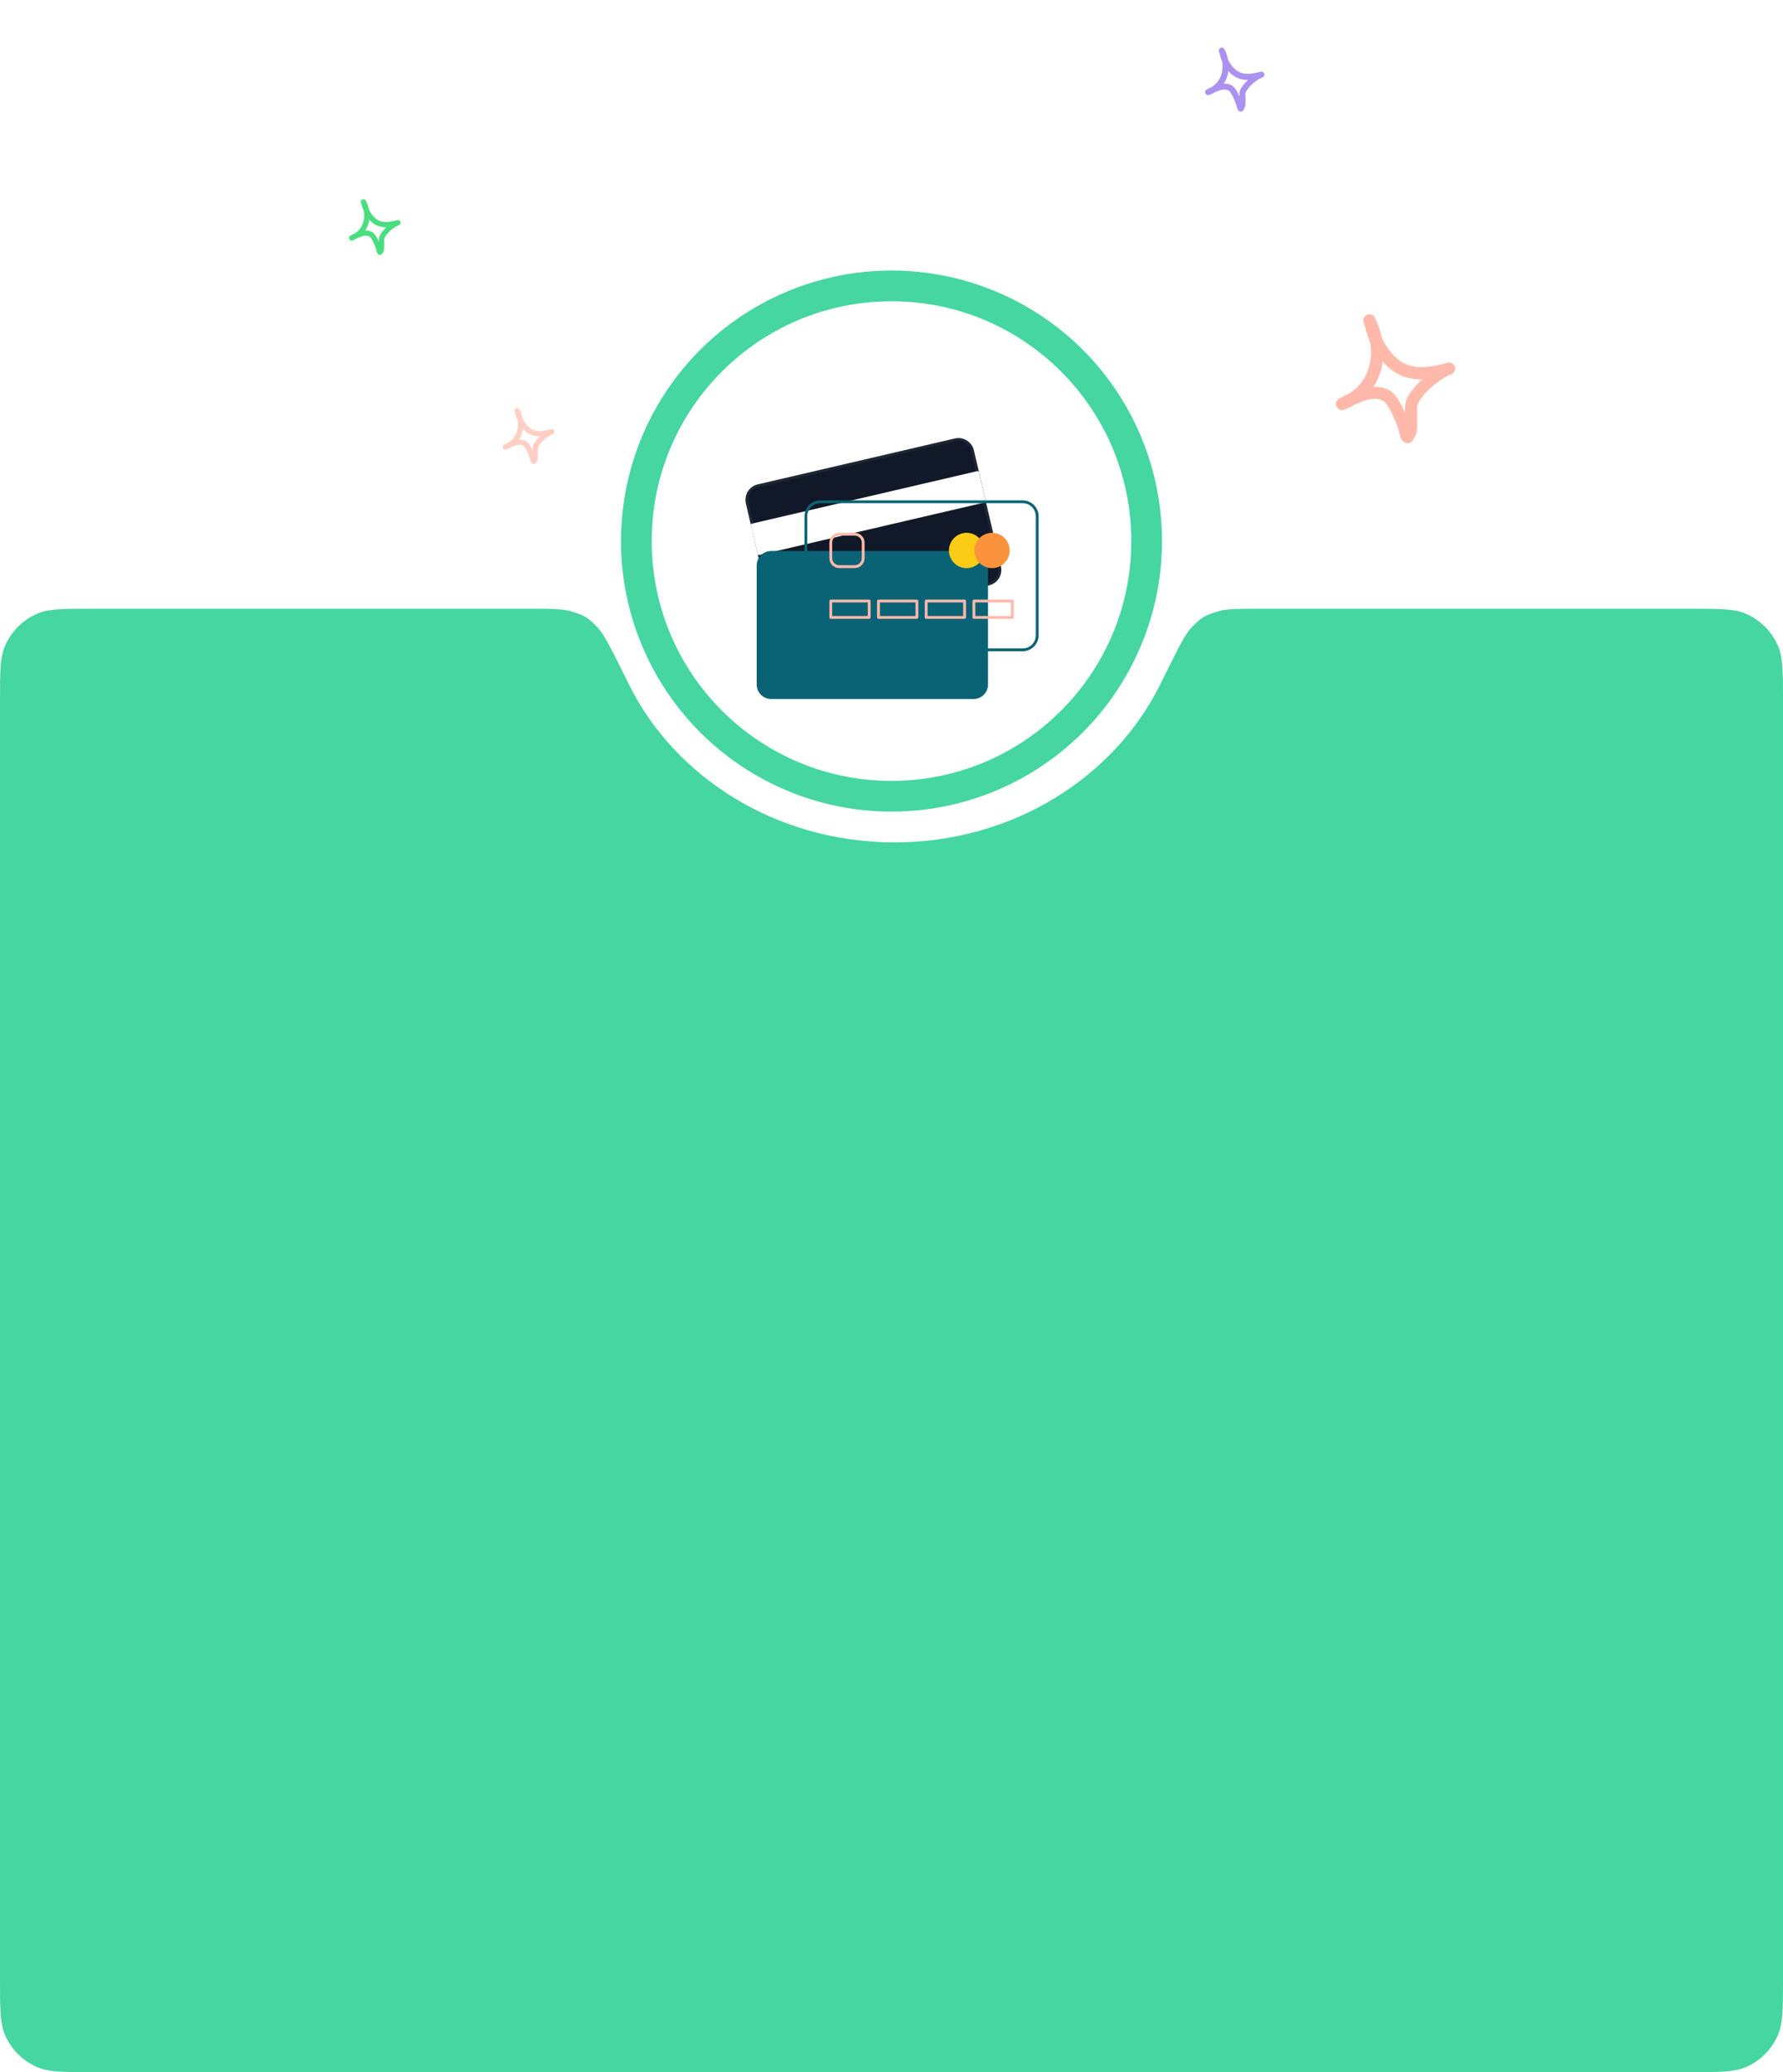 <svg width="290" height="337" viewBox="0 0 290 337" fill="none" xmlns="http://www.w3.org/2000/svg">
<path fill-rule="evenodd" clip-rule="evenodd" d="M102.296 111.312C99.658 105.979 98.338 103.312 97.398 102.277C95.785 100.501 95.046 100.042 92.738 99.383C91.394 99 89.424 99 85.484 99L15 99C10.341 99 8.011 99 6.173 99.761C3.723 100.776 1.776 102.723 0.761 105.173C0 107.011 0 109.341 0 114V322C0 326.659 0 328.989 0.761 330.827C1.776 333.277 3.723 335.224 6.173 336.239C8.011 337 10.341 337 15 337H275C279.659 337 281.989 337 283.827 336.239C286.277 335.224 288.224 333.277 289.239 330.827C290 328.989 290 326.659 290 322V114C290 109.341 290 107.011 289.239 105.173C288.224 102.723 286.277 100.776 283.827 99.761C281.989 99 279.659 99 275 99L205.516 99C201.576 99 199.606 99 198.262 99.383C195.954 100.042 195.215 100.501 193.602 102.277C192.662 103.312 191.342 105.979 188.704 111.312C181.204 126.471 164.679 137 145.5 137C126.321 137 109.796 126.471 102.296 111.312Z" fill="#46D6A2"/>
<g clip-path="url(#clip0_5_182)">
<path fill-rule="evenodd" clip-rule="evenodd" d="M222.846 55.611C222.697 55.284 222.563 54.958 222.444 54.627C222.266 54.131 222.155 53.613 222.004 53.11C221.94 52.897 221.764 52.343 221.753 52.259C221.659 51.531 222.197 51.271 222.358 51.208C222.435 51.175 223.235 50.862 223.658 51.728C224.176 52.788 224.547 53.895 224.766 55.018C225.197 55.907 225.755 56.758 226.388 57.494C228.908 60.422 232.081 59.922 235.415 58.996C235.927 58.85 236.462 59.139 236.626 59.643C236.79 60.151 236.527 60.699 236.028 60.882C234.208 61.563 231.295 63.95 230.567 65.817C230.414 66.208 230.486 67.033 230.508 67.854C230.538 68.995 230.516 70.137 230.292 70.675C230.259 70.758 229.823 71.633 229.664 71.786C229.281 72.152 228.884 72.106 228.645 72.031C228.406 71.955 228.106 71.759 227.9 71.357C227.684 70.938 227.52 70.001 227.453 69.809C227.208 69.113 226.692 67.757 226.081 66.636C225.751 66.032 225.425 65.481 225.07 65.26C223.755 64.438 222.166 65.037 220.839 65.586C220.686 65.648 220.535 65.713 220.382 65.774C219.867 66.09 219.305 66.372 218.697 66.613C217.778 66.979 217.389 66.148 217.365 66.093C217.313 65.971 217.072 65.335 217.717 64.883C217.788 64.835 218.33 64.554 218.538 64.445C218.828 64.293 219.126 64.155 219.426 64.021C222.395 62.147 223.396 58.848 222.846 55.611ZM224.893 58.805C226.793 61.005 228.976 61.73 231.323 61.694L231.323 61.694C230.142 62.781 229.134 64.014 228.714 65.094C228.554 65.504 228.508 66.253 228.507 67.081C228.202 66.393 227.845 65.669 227.469 65.07C227.041 64.386 226.567 63.849 226.125 63.573C225.272 63.04 224.333 62.867 223.386 62.911C224.203 61.675 224.698 60.274 224.893 58.805Z" fill="#FFB9AA"/>
</g>
<g clip-path="url(#clip1_5_182)">
<path fill-rule="evenodd" clip-rule="evenodd" d="M198.779 9.976C198.705 9.814 198.639 9.652 198.58 9.487C198.491 9.241 198.436 8.984 198.361 8.734C198.329 8.628 198.242 8.353 198.236 8.312C198.19 7.95 198.457 7.821 198.537 7.79C198.575 7.773 198.972 7.618 199.182 8.048C199.439 8.574 199.624 9.124 199.732 9.682C199.946 10.123 200.224 10.546 200.538 10.911C201.789 12.365 203.364 12.116 205.02 11.656C205.274 11.584 205.539 11.728 205.621 11.978C205.703 12.23 205.572 12.502 205.324 12.593C204.42 12.931 202.974 14.116 202.612 15.043C202.537 15.237 202.572 15.647 202.584 16.055C202.598 16.621 202.587 17.188 202.476 17.455C202.46 17.496 202.243 17.931 202.164 18.007C201.974 18.189 201.777 18.166 201.658 18.128C201.54 18.09 201.391 17.993 201.288 17.794C201.181 17.585 201.1 17.121 201.066 17.025C200.945 16.68 200.689 16.006 200.385 15.45C200.222 15.15 200.06 14.877 199.883 14.766C199.231 14.359 198.442 14.656 197.783 14.928C197.707 14.959 197.632 14.992 197.556 15.022C197.3 15.178 197.021 15.319 196.719 15.438C196.263 15.62 196.07 15.208 196.058 15.18C196.032 15.12 195.913 14.804 196.233 14.579C196.268 14.556 196.537 14.416 196.64 14.362C196.784 14.286 196.932 14.218 197.081 14.152C198.555 13.221 199.052 11.583 198.779 9.976ZM199.796 11.562C200.739 12.654 201.823 13.014 202.988 12.996L202.988 12.996C202.402 13.536 201.901 14.148 201.693 14.684C201.613 14.888 201.59 15.26 201.59 15.671C201.438 15.329 201.261 14.97 201.075 14.672C200.862 14.332 200.627 14.066 200.407 13.929C199.983 13.664 199.518 13.579 199.047 13.6C199.453 12.987 199.699 12.291 199.796 11.562Z" fill="#AB92F0"/>
</g>
<g clip-path="url(#clip2_5_182)">
<path fill-rule="evenodd" clip-rule="evenodd" d="M84.175 68.337C84.11 68.196 84.052 68.055 84.001 67.912C83.924 67.698 83.876 67.474 83.811 67.257C83.783 67.164 83.707 66.925 83.702 66.889C83.662 66.574 83.894 66.462 83.964 66.434C83.997 66.42 84.343 66.284 84.526 66.659C84.75 67.117 84.91 67.596 85.004 68.081C85.191 68.466 85.432 68.833 85.706 69.152C86.795 70.417 88.167 70.201 89.608 69.801C89.829 69.738 90.06 69.863 90.131 70.081C90.203 70.3 90.089 70.537 89.873 70.616C89.086 70.91 87.827 71.942 87.512 72.749C87.446 72.918 87.477 73.275 87.487 73.63C87.5 74.123 87.49 74.617 87.394 74.849C87.379 74.885 87.191 75.263 87.122 75.329C86.957 75.488 86.785 75.468 86.681 75.435C86.578 75.402 86.448 75.318 86.359 75.144C86.266 74.963 86.195 74.558 86.166 74.475C86.06 74.174 85.837 73.588 85.573 73.103C85.431 72.842 85.29 72.604 85.136 72.508C84.568 72.153 83.881 72.412 83.307 72.649C83.241 72.676 83.176 72.704 83.11 72.731C82.887 72.867 82.644 72.989 82.381 73.093C81.984 73.251 81.816 72.892 81.805 72.868C81.783 72.816 81.679 72.541 81.958 72.345C81.988 72.325 82.222 72.203 82.313 72.156C82.438 72.09 82.567 72.031 82.697 71.973C83.98 71.163 84.413 69.737 84.175 68.337ZM85.06 69.718C85.881 70.669 86.824 70.983 87.839 70.967L87.839 70.967C87.329 71.437 86.893 71.97 86.711 72.437C86.642 72.614 86.622 72.938 86.622 73.296C86.49 72.998 86.336 72.685 86.173 72.426C85.988 72.13 85.783 71.899 85.592 71.779C85.223 71.549 84.818 71.474 84.408 71.493C84.761 70.959 84.975 70.353 85.06 69.718Z" fill="#FFCEC4"/>
</g>
<g clip-path="url(#clip3_5_182)">
<path fill-rule="evenodd" clip-rule="evenodd" d="M59.175 34.337C59.11 34.196 59.052 34.055 59.001 33.912C58.924 33.698 58.876 33.474 58.811 33.257C58.783 33.164 58.707 32.925 58.702 32.889C58.661 32.574 58.894 32.462 58.964 32.434C58.997 32.42 59.343 32.285 59.526 32.659C59.75 33.117 59.91 33.596 60.005 34.081C60.191 34.465 60.432 34.833 60.706 35.152C61.795 36.417 63.167 36.201 64.608 35.801C64.829 35.738 65.06 35.863 65.131 36.081C65.203 36.3 65.089 36.537 64.873 36.616C64.086 36.91 62.827 37.942 62.512 38.749C62.446 38.918 62.477 39.275 62.487 39.63C62.5 40.123 62.49 40.617 62.394 40.849C62.379 40.885 62.191 41.263 62.122 41.33C61.956 41.488 61.785 41.468 61.681 41.435C61.578 41.402 61.449 41.318 61.359 41.144C61.266 40.963 61.195 40.558 61.166 40.475C61.06 40.174 60.837 39.588 60.573 39.103C60.431 38.842 60.29 38.604 60.136 38.508C59.568 38.153 58.881 38.412 58.307 38.649C58.241 38.676 58.176 38.704 58.11 38.731C57.887 38.867 57.644 38.989 57.381 39.093C56.984 39.251 56.816 38.892 56.805 38.868C56.783 38.816 56.679 38.541 56.958 38.345C56.988 38.325 57.222 38.203 57.313 38.156C57.438 38.09 57.567 38.031 57.697 37.973C58.98 37.163 59.413 35.737 59.175 34.337ZM60.06 35.718C60.881 36.669 61.824 36.983 62.839 36.967L62.839 36.967C62.329 37.437 61.893 37.97 61.711 38.437C61.642 38.614 61.622 38.938 61.622 39.296C61.49 38.998 61.336 38.685 61.173 38.426C60.988 38.13 60.783 37.899 60.592 37.779C60.223 37.549 59.818 37.474 59.408 37.493C59.761 36.959 59.975 36.353 60.06 35.718Z" fill="#4ADE80"/>
</g>
<g clip-path="url(#clip4_5_182)">
<path fill-rule="evenodd" clip-rule="evenodd" d="M20.175 83.337C20.11 83.196 20.052 83.055 20.001 82.912C19.924 82.698 19.876 82.474 19.811 82.257C19.783 82.164 19.707 81.925 19.702 81.889C19.662 81.574 19.894 81.462 19.964 81.434C19.997 81.42 20.343 81.284 20.526 81.659C20.75 82.117 20.91 82.596 21.005 83.081C21.191 83.466 21.432 83.833 21.706 84.152C22.795 85.417 24.167 85.201 25.608 84.801C25.829 84.738 26.06 84.863 26.131 85.081C26.203 85.3 26.089 85.537 25.873 85.616C25.086 85.91 23.827 86.942 23.512 87.749C23.446 87.918 23.477 88.275 23.487 88.63C23.5 89.123 23.49 89.617 23.394 89.849C23.379 89.885 23.191 90.263 23.122 90.329C22.956 90.488 22.785 90.468 22.681 90.435C22.578 90.402 22.448 90.318 22.359 90.144C22.266 89.963 22.195 89.558 22.166 89.475C22.06 89.174 21.837 88.588 21.573 88.103C21.431 87.842 21.29 87.604 21.136 87.508C20.568 87.153 19.881 87.412 19.307 87.649C19.241 87.676 19.176 87.704 19.11 87.731C18.887 87.867 18.644 87.989 18.381 88.093C17.984 88.251 17.816 87.892 17.805 87.868C17.783 87.816 17.679 87.541 17.958 87.345C17.988 87.325 18.223 87.203 18.313 87.156C18.438 87.09 18.567 87.031 18.697 86.973C19.98 86.163 20.413 84.737 20.175 83.337ZM21.06 84.718C21.881 85.669 22.824 85.983 23.839 85.967L23.839 85.967C23.329 86.437 22.893 86.97 22.711 87.437C22.642 87.614 22.622 87.938 22.622 88.296C22.49 87.998 22.336 87.685 22.173 87.426C21.988 87.13 21.783 86.899 21.592 86.779C21.223 86.549 20.818 86.474 20.408 86.493C20.761 85.959 20.975 85.353 21.06 84.718Z" fill="white"/>
</g>
<g clip-path="url(#clip5_5_182)">
<path fill-rule="evenodd" clip-rule="evenodd" d="M267.674 76.937C267.617 76.813 267.566 76.689 267.521 76.563C267.453 76.374 267.411 76.177 267.354 75.986C267.329 75.905 267.262 75.694 267.258 75.662C267.222 75.385 267.427 75.287 267.488 75.262C267.518 75.25 267.822 75.131 267.983 75.46C268.18 75.863 268.321 76.284 268.404 76.712C268.568 77.05 268.78 77.374 269.021 77.654C269.98 78.767 271.187 78.577 272.455 78.225C272.65 78.169 272.853 78.279 272.915 78.471C272.978 78.664 272.878 78.873 272.688 78.942C271.996 79.201 270.888 80.109 270.611 80.819C270.553 80.968 270.58 81.282 270.588 81.594C270.6 82.028 270.591 82.463 270.506 82.667C270.494 82.699 270.328 83.032 270.267 83.09C270.122 83.229 269.971 83.212 269.88 83.183C269.789 83.154 269.675 83.08 269.596 82.927C269.514 82.767 269.452 82.411 269.426 82.338C269.333 82.073 269.137 81.557 268.904 81.131C268.779 80.901 268.655 80.692 268.52 80.607C268.02 80.295 267.415 80.523 266.91 80.732C266.852 80.755 266.795 80.78 266.737 80.803C266.541 80.923 266.327 81.031 266.096 81.122C265.746 81.261 265.598 80.945 265.589 80.924C265.569 80.878 265.478 80.636 265.723 80.464C265.75 80.446 265.956 80.339 266.035 80.297C266.145 80.24 266.259 80.187 266.373 80.136C267.502 79.423 267.883 78.168 267.674 76.937ZM268.453 78.152C269.175 78.989 270.005 79.265 270.898 79.251L270.898 79.251C270.449 79.664 270.066 80.134 269.906 80.545C269.845 80.7 269.828 80.985 269.827 81.3C269.711 81.038 269.575 80.763 269.432 80.535C269.269 80.275 269.089 80.071 268.921 79.966C268.596 79.763 268.24 79.697 267.879 79.714C268.19 79.244 268.378 78.711 268.453 78.152Z" fill="white"/>
</g>
<circle cx="116" cy="36" r="2.5" stroke="white"/>
<circle opacity="0.5" cx="135" cy="2" r="1.5" stroke="white"/>
<circle cx="145" cy="88" r="44" fill="#46D6A2"/>
<circle cx="145" cy="88" r="39" fill="white"/>
<path d="M155.352 71.534L123.294 79C122.027 79.295 121.239 80.562 121.534 81.829L125.926 100.688C126.222 101.955 127.488 102.743 128.755 102.448L160.812 94.982C162.08 94.687 162.868 93.421 162.572 92.154L158.18 73.294C157.885 72.027 156.619 71.239 155.352 71.534Z" fill="#111827"/>
<path d="M128.221 102.737C127.638 102.736 127.073 102.539 126.617 102.176C126.16 101.814 125.839 101.308 125.706 100.741L121.314 81.88C121.159 81.214 121.274 80.513 121.634 79.932C121.995 79.35 122.571 78.935 123.237 78.778L155.301 71.31C155.968 71.156 156.67 71.272 157.251 71.634C157.833 71.996 158.247 72.573 158.403 73.24L162.796 92.102C162.873 92.432 162.884 92.774 162.829 93.108C162.774 93.443 162.654 93.763 162.475 94.051C162.296 94.339 162.062 94.589 161.786 94.786C161.51 94.984 161.198 95.125 160.868 95.201V95.201L128.808 102.671C128.616 102.715 128.419 102.738 128.221 102.737V102.737ZM155.888 71.697C155.726 71.697 155.564 71.716 155.406 71.754L123.346 79.222C123.074 79.284 122.816 79.4 122.589 79.563C122.361 79.725 122.168 79.931 122.02 80.168C121.872 80.405 121.772 80.669 121.726 80.945C121.68 81.221 121.689 81.503 121.753 81.775L126.15 100.641C126.278 101.19 126.618 101.665 127.096 101.964C127.573 102.262 128.15 102.36 128.699 102.234L160.756 94.767C161.029 94.704 161.286 94.588 161.513 94.425C161.741 94.263 161.934 94.057 162.082 93.82C162.23 93.583 162.33 93.319 162.376 93.043C162.422 92.767 162.413 92.485 162.35 92.213L157.959 73.343C157.85 72.875 157.586 72.458 157.21 72.16C156.834 71.861 156.368 71.698 155.888 71.697V71.697Z" fill="#1D2734"/>
<path d="M159.008 76.848L122.362 85.382L123.447 90.044L160.093 81.51L159.008 76.848Z" fill="white"/>
<path d="M123.448 90.271C123.396 90.272 123.344 90.255 123.303 90.223C123.261 90.191 123.232 90.145 123.221 90.094L122.135 85.432C122.121 85.374 122.131 85.313 122.163 85.262C122.178 85.236 122.199 85.214 122.223 85.196C122.247 85.179 122.275 85.166 122.304 85.159L158.947 76.622C158.976 76.615 159.006 76.614 159.036 76.619C159.065 76.624 159.094 76.635 159.119 76.651C159.144 76.667 159.166 76.687 159.184 76.712C159.201 76.736 159.213 76.764 159.22 76.793L160.308 81.454C160.315 81.483 160.316 81.514 160.311 81.543C160.305 81.573 160.295 81.602 160.278 81.627C160.246 81.678 160.196 81.713 160.137 81.727L123.494 90.264C123.479 90.268 123.464 90.27 123.448 90.271ZM122.636 85.551L123.619 89.768L159.821 81.347L158.838 77.129L122.636 85.551Z" fill="white"/>
<g filter="url(#filter0_d_5_182)">
<path d="M166.344 81.609H133.429C132.128 81.609 131.073 82.664 131.073 83.965V103.329C131.073 104.63 132.128 105.684 133.429 105.684H166.344C167.645 105.684 168.7 104.63 168.7 103.329V83.965C168.7 82.664 167.645 81.609 166.344 81.609Z" fill="#0A6375"/>
</g>
<path d="M166.344 105.914H133.426C132.742 105.913 132.086 105.64 131.602 105.156C131.118 104.672 130.846 104.015 130.845 103.331V83.964C130.846 83.28 131.118 82.623 131.602 82.139C132.086 81.655 132.742 81.382 133.426 81.381H166.344C167.029 81.382 167.686 81.654 168.17 82.138C168.654 82.623 168.927 83.279 168.927 83.964V103.331C168.927 104.016 168.654 104.672 168.17 105.157C167.686 105.641 167.029 105.913 166.344 105.914V105.914ZM133.426 81.836C132.863 81.837 132.322 82.062 131.924 82.461C131.525 82.86 131.301 83.4 131.301 83.964V103.331C131.301 103.895 131.524 104.436 131.923 104.835C132.322 105.234 132.862 105.458 133.426 105.459H166.344C166.908 105.459 167.45 105.234 167.849 104.835C168.248 104.436 168.472 103.895 168.472 103.331V83.964C168.471 83.4 168.247 82.859 167.848 82.46C167.449 82.061 166.908 81.837 166.344 81.836H133.426Z" fill="#0A6375"/>
<path d="M157.217 92.174C158.679 92.174 159.864 90.989 159.864 89.527C159.864 88.065 158.679 86.88 157.217 86.88C155.755 86.88 154.57 88.065 154.57 89.527C154.57 90.989 155.755 92.174 157.217 92.174Z" fill="#FACC15"/>
<path d="M157.217 92.401C156.649 92.402 156.093 92.233 155.62 91.918C155.147 91.602 154.778 91.153 154.56 90.628C154.342 90.103 154.285 89.525 154.395 88.967C154.506 88.409 154.78 87.897 155.182 87.495C155.583 87.093 156.096 86.819 156.653 86.707C157.211 86.596 157.789 86.653 158.314 86.871C158.84 87.088 159.289 87.457 159.605 87.929C159.921 88.402 160.09 88.958 160.09 89.526C160.088 90.288 159.785 91.018 159.247 91.557C158.709 92.096 157.979 92.399 157.217 92.401ZM157.217 87.109C156.739 87.109 156.27 87.251 155.872 87.516C155.474 87.782 155.164 88.16 154.98 88.602C154.797 89.044 154.749 89.531 154.842 90C154.935 90.47 155.166 90.901 155.504 91.24C155.843 91.578 156.274 91.808 156.744 91.902C157.213 91.995 157.7 91.947 158.142 91.764C158.584 91.58 158.962 91.27 159.228 90.871C159.493 90.473 159.635 90.005 159.634 89.526C159.633 88.886 159.378 88.272 158.925 87.819C158.472 87.366 157.858 87.111 157.217 87.109Z" fill="#FACC15"/>
<path d="M161.35 92.174C162.812 92.174 163.997 90.989 163.997 89.527C163.997 88.065 162.812 86.88 161.35 86.88C159.889 86.88 158.703 88.065 158.703 89.527C158.703 90.989 159.889 92.174 161.35 92.174Z" fill="#FB923C"/>
<path d="M161.35 92.401C160.782 92.402 160.226 92.233 159.753 91.918C159.28 91.602 158.911 91.153 158.693 90.628C158.475 90.103 158.418 89.525 158.529 88.967C158.639 88.409 158.913 87.897 159.315 87.495C159.717 87.093 160.229 86.819 160.787 86.707C161.344 86.596 161.922 86.653 162.448 86.871C162.973 87.088 163.422 87.457 163.738 87.929C164.054 88.402 164.223 88.958 164.223 89.526C164.222 90.288 163.919 91.018 163.38 91.557C162.842 92.096 162.112 92.399 161.35 92.401ZM161.35 87.109C160.872 87.109 160.404 87.251 160.005 87.516C159.607 87.782 159.297 88.16 159.113 88.602C158.93 89.044 158.882 89.531 158.975 90C159.068 90.47 159.299 90.901 159.637 91.24C159.976 91.578 160.407 91.808 160.877 91.902C161.346 91.995 161.833 91.947 162.275 91.764C162.717 91.58 163.095 91.27 163.361 90.871C163.626 90.473 163.768 90.005 163.768 89.526C163.766 88.886 163.511 88.272 163.058 87.819C162.605 87.366 161.991 87.111 161.35 87.109Z" fill="#FB923C"/>
<path d="M139.028 92.388H136.499C136.075 92.388 135.669 92.22 135.368 91.922C135.068 91.623 134.897 91.218 134.894 90.795V88.257C134.894 88.047 134.936 87.839 135.017 87.645C135.098 87.451 135.216 87.274 135.365 87.126C135.514 86.978 135.691 86.861 135.886 86.782C136.08 86.702 136.289 86.662 136.499 86.664H139.028C139.45 86.664 139.855 86.832 140.154 87.13C140.453 87.429 140.621 87.834 140.621 88.257V90.785C140.62 91.209 140.452 91.615 140.154 91.915C139.856 92.215 139.451 92.385 139.028 92.388V92.388ZM136.499 87.11C136.349 87.108 136.199 87.137 136.06 87.193C135.921 87.25 135.794 87.333 135.687 87.439C135.58 87.545 135.495 87.671 135.437 87.81C135.379 87.948 135.35 88.097 135.35 88.248V90.785C135.35 90.936 135.379 91.085 135.437 91.224C135.495 91.362 135.58 91.489 135.687 91.594C135.794 91.7 135.921 91.784 136.06 91.84C136.199 91.897 136.349 91.925 136.499 91.924H139.028C139.329 91.924 139.619 91.804 139.832 91.59C140.046 91.377 140.166 91.087 140.166 90.785V88.257C140.166 87.955 140.046 87.666 139.832 87.452C139.619 87.239 139.329 87.119 139.028 87.119L136.499 87.11Z" fill="#FFB9AA"/>
<path d="M141.374 100.64H135.122C135.062 100.64 135.004 100.616 134.961 100.574C134.918 100.531 134.894 100.473 134.894 100.413V97.748C134.894 97.687 134.918 97.629 134.961 97.587C135.004 97.544 135.062 97.52 135.122 97.52H141.374C141.434 97.52 141.492 97.544 141.535 97.587C141.578 97.629 141.602 97.687 141.602 97.748V100.413C141.602 100.473 141.578 100.531 141.535 100.574C141.492 100.616 141.434 100.64 141.374 100.64ZM135.35 100.185H141.147V97.975H135.35V100.185Z" fill="#FFB9AA"/>
<path d="M149.133 100.64H142.881C142.82 100.64 142.763 100.616 142.72 100.574C142.677 100.531 142.653 100.473 142.653 100.413V97.748C142.653 97.687 142.677 97.629 142.72 97.587C142.763 97.544 142.82 97.52 142.881 97.52H149.133C149.193 97.52 149.251 97.544 149.294 97.587C149.337 97.629 149.361 97.687 149.361 97.748V100.413C149.361 100.473 149.337 100.531 149.294 100.574C149.251 100.616 149.193 100.64 149.133 100.64ZM143.108 100.185H148.905V97.975H143.108V100.185Z" fill="#FFB9AA"/>
<path d="M156.889 100.64H150.64C150.579 100.64 150.521 100.616 150.479 100.574C150.436 100.531 150.412 100.473 150.412 100.413V97.748C150.412 97.687 150.436 97.629 150.479 97.587C150.521 97.544 150.579 97.52 150.64 97.52H156.889C156.95 97.52 157.008 97.544 157.05 97.587C157.093 97.629 157.117 97.687 157.117 97.748V100.413C157.117 100.473 157.093 100.531 157.05 100.574C157.008 100.616 156.95 100.64 156.889 100.64ZM150.867 100.185H156.662V97.975H150.867V100.185Z" fill="#FFB9AA"/>
<path d="M164.66 100.64H158.398C158.338 100.64 158.28 100.616 158.238 100.574C158.195 100.531 158.171 100.473 158.171 100.413V97.748C158.171 97.687 158.195 97.629 158.238 97.587C158.28 97.544 158.338 97.52 158.398 97.52H164.66C164.72 97.52 164.778 97.544 164.821 97.587C164.863 97.629 164.887 97.687 164.887 97.748V100.413C164.887 100.473 164.863 100.531 164.821 100.574C164.778 100.616 164.72 100.64 164.66 100.64ZM158.637 100.185H164.432V97.975H158.626L158.637 100.185Z" fill="#FFB9AA"/>
<defs>
<filter id="filter0_d_5_182" x="107.073" y="73.609" width="69.627" height="56.075" filterUnits="userSpaceOnUse" color-interpolation-filters="sRGB">
<feFlood flood-opacity="0" result="BackgroundImageFix"/>
<feColorMatrix in="SourceAlpha" type="matrix" values="0 0 0 0 0 0 0 0 0 0 0 0 0 0 0 0 0 0 127 0" result="hardAlpha"/>
<feOffset dx="-8" dy="8"/>
<feGaussianBlur stdDeviation="8"/>
<feComposite in2="hardAlpha" operator="out"/>
<feColorMatrix type="matrix" values="0 0 0 0 0.42 0 0 0 0 0.447 0 0 0 0 0.502 0 0 0 0.15 0"/>
<feBlend mode="normal" in2="BackgroundImageFix" result="effect1_dropShadow_5_182"/>
<feBlend mode="normal" in="SourceGraphic" in2="effect1_dropShadow_5_182" result="shape"/>
</filter>
<clipPath id="clip0_5_182">
<rect width="22.273" height="22.273" fill="white" transform="translate(213.188 53.654) rotate(-15)"/>
</clipPath>
<clipPath id="clip1_5_182">
<rect width="11.059" height="11.059" fill="white" transform="translate(193.984 9.004) rotate(-15)"/>
</clipPath>
<clipPath id="clip2_5_182">
<rect width="9.628" height="9.628" fill="white" transform="translate(80 67.492) rotate(-15)"/>
</clipPath>
<clipPath id="clip3_5_182">
<rect width="9.628" height="9.628" fill="white" transform="translate(55 33.492) rotate(-15)"/>
</clipPath>
<clipPath id="clip4_5_182">
<rect width="9.628" height="9.628" fill="white" transform="translate(16 82.492) rotate(-15)"/>
</clipPath>
<clipPath id="clip5_5_182">
<rect width="8.473" height="8.473" fill="white" transform="translate(264 76.193) rotate(-15)"/>
</clipPath>
</defs>
</svg>
